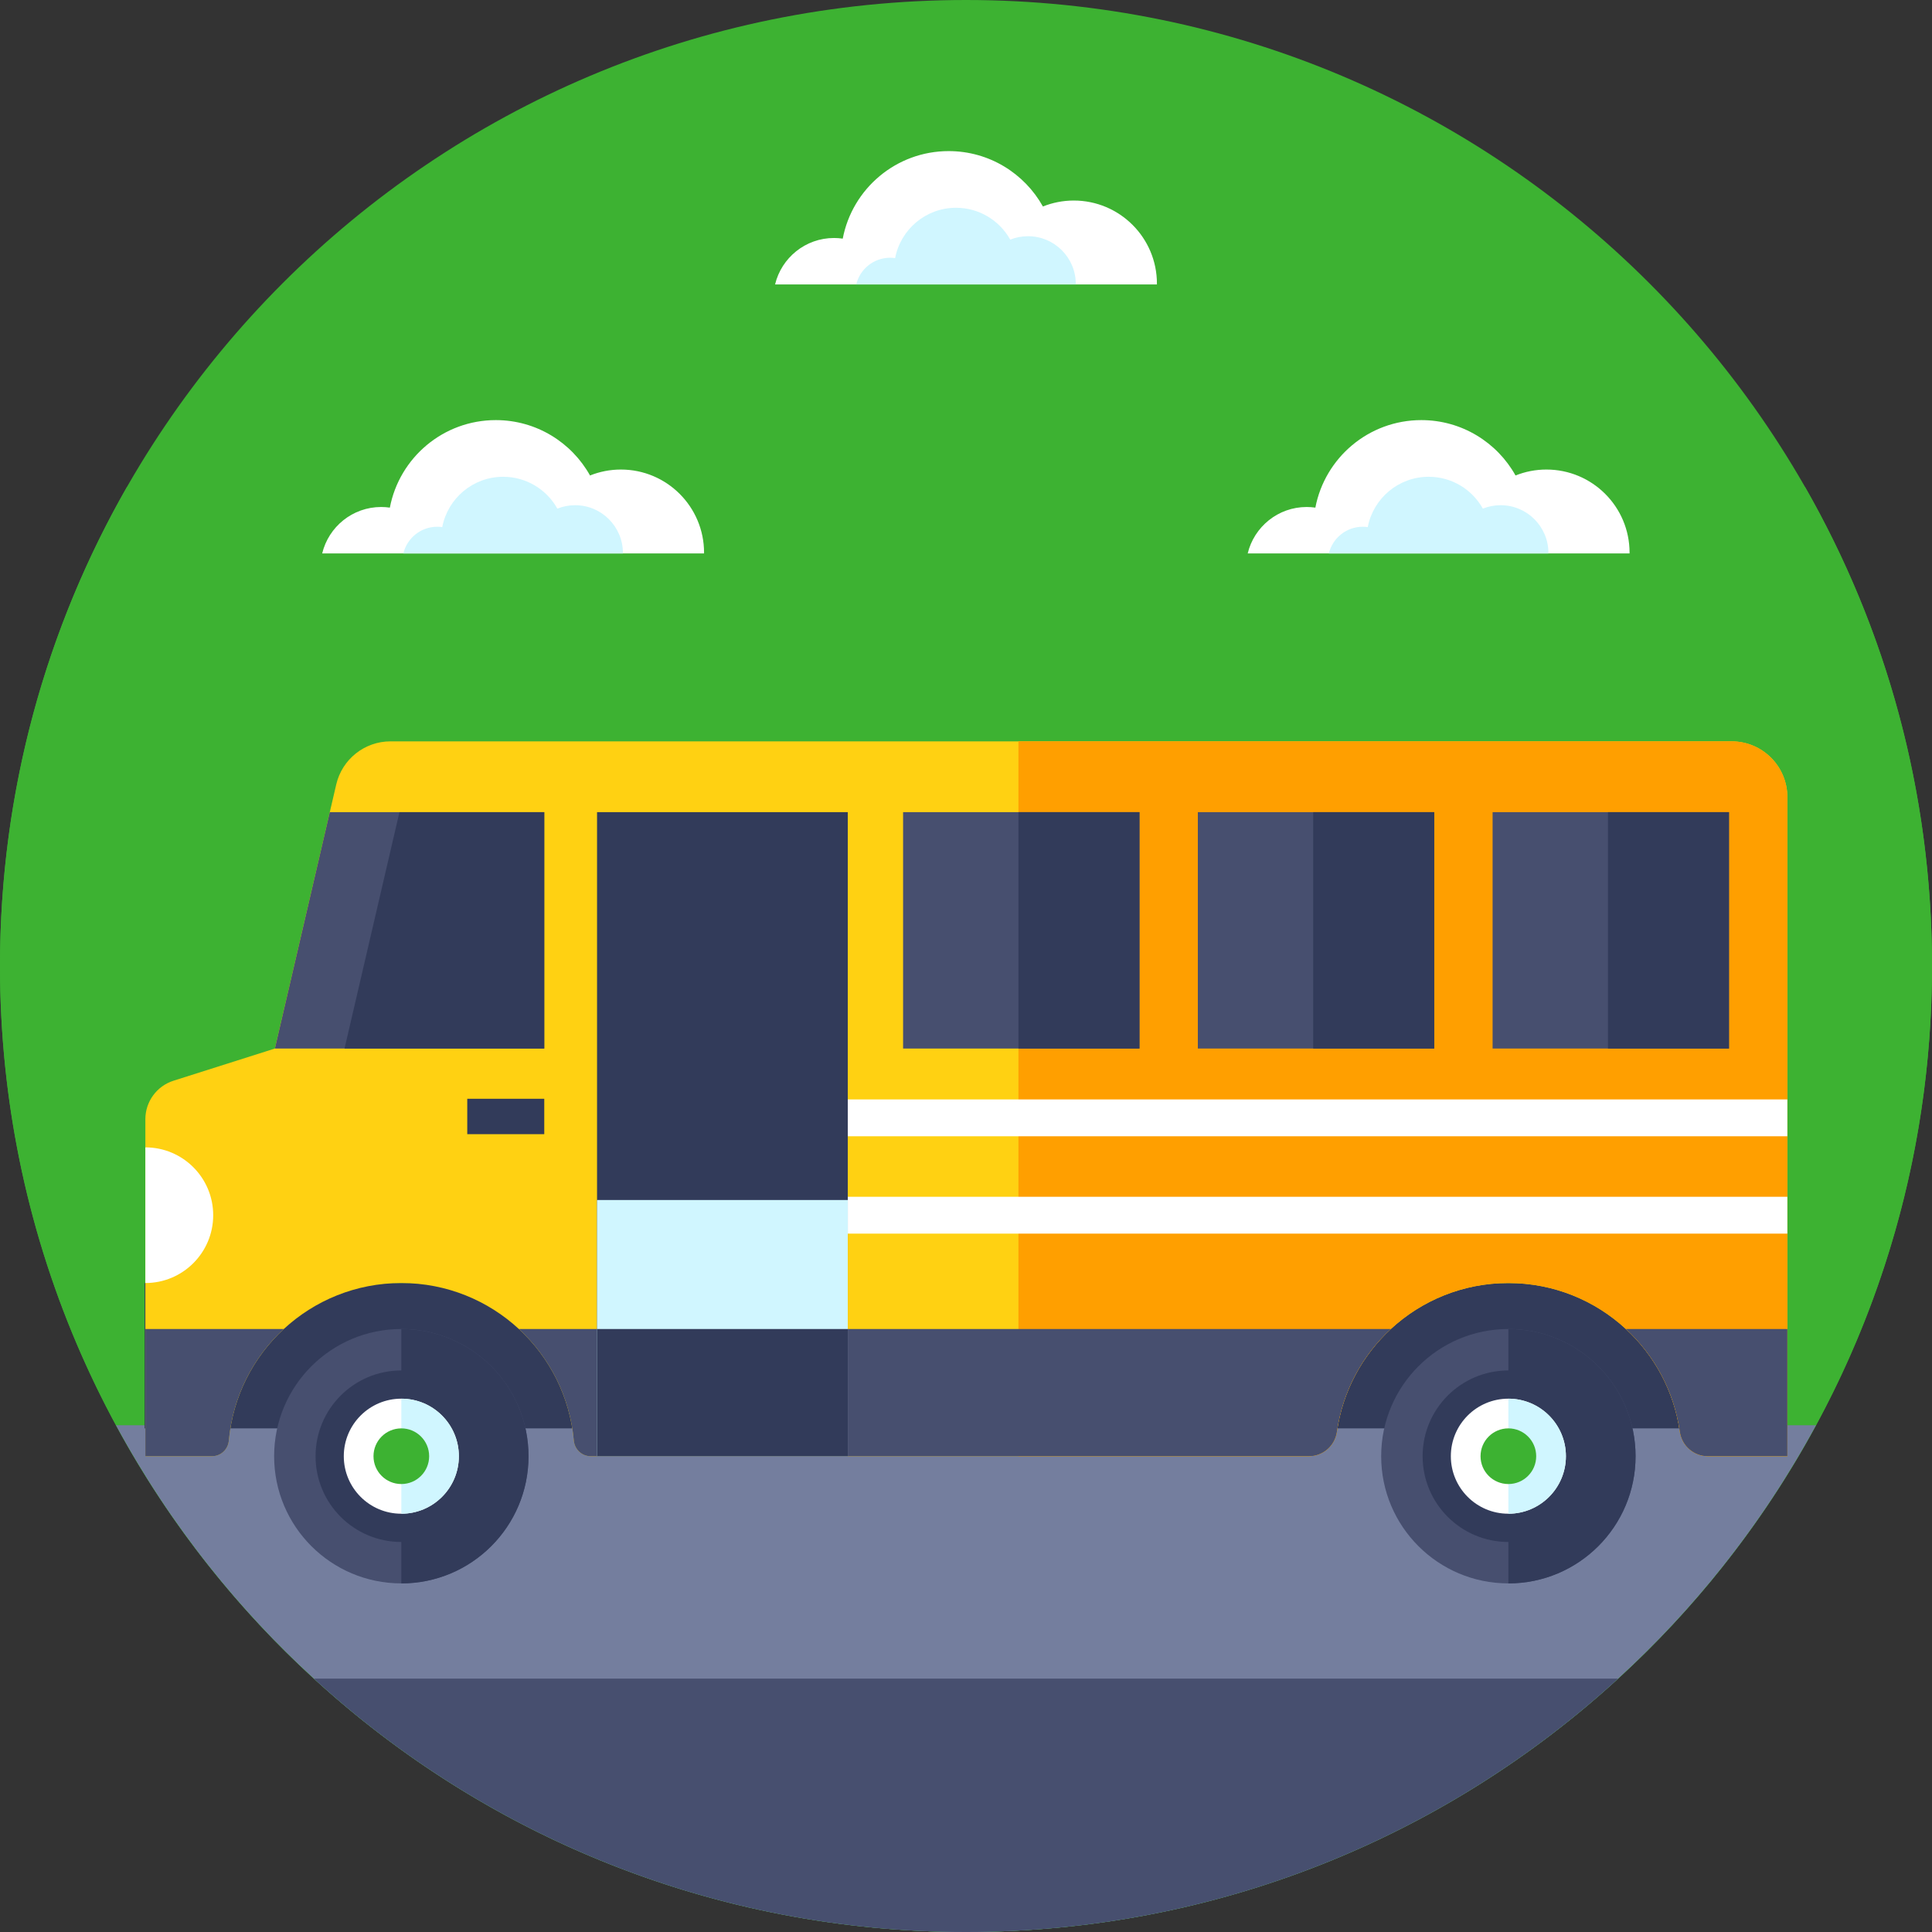 <?xml version="1.0"?>
<svg xmlns="http://www.w3.org/2000/svg" xmlns:xlink="http://www.w3.org/1999/xlink" xmlns:svgjs="http://svgjs.com/svgjs" version="1.1" width="512" height="512" x="0" y="0" viewBox="0 0 512 512" style="enable-background:new 0 0 512 512" xml:space="preserve" class=""><rect x="0" y="0" width="512" height="512" fill="#333333" stroke="none"/><g>
<g xmlns="http://www.w3.org/2000/svg" id="surface1">
<path d="M 512 256 C 512 397.387 397.387 512 256 512 C 114.613 512 0 397.387 0 256 C 0 114.613 114.613 0 256 0 C 397.387 0 512 114.613 512 256 Z M 512 256 " style="" fill="#3db232" data-original="#65b2ff" class=""/>
<path d="M 512 256 C 512 282.051 508.109 307.191 500.871 330.871 C 468.859 435.719 371.328 512 256 512 C 151.441 512 61.512 449.301 21.77 359.449 C 7.77 327.82 0 292.82 0 256 C 0 209.781 12.25 166.43 33.68 129 C 77.801 206.07 160.84 258 256 258 C 351.16 258 434.211 206.07 478.32 129 C 499.75 166.43 512 209.781 512 256 Z M 512 256 " style="" fill="#3db232" data-original="#0f9be8" class=""/>
<path d="M 481.262 377.699 C 474.102 390.922 465.828 403.441 456.539 415.129 C 448.102 425.762 438.82 435.699 428.82 444.852 C 383.281 486.551 322.609 512 256 512 C 189.391 512 128.719 486.551 83.18 444.852 C 73.18 435.699 63.898 425.762 55.461 415.129 C 46.172 403.441 37.898 390.922 30.738 377.699 Z M 481.262 377.699 " style="" fill="#747e9e" data-original="#747e9e" class=""/>
<path d="M 428.82 444.852 C 383.281 486.551 322.609 512 256 512 C 189.391 512 128.719 486.551 83.18 444.852 Z M 428.82 444.852 " style="" fill="#474f6f" data-original="#474f6f"/>
<path d="M 38.332 340.016 L 473.664 340.016 L 473.664 378.535 L 38.332 378.535 Z M 38.332 340.016 " style="" fill="#323b5a" data-original="#323b5a" class=""/>
<path d="M 473.668 211.246 L 473.668 385.91 L 452.594 385.91 C 448.852 385.91 445.699 383.141 445.172 379.434 C 443.664 368.727 438.453 359.199 430.879 352.203 C 422.695 344.637 411.754 340.016 399.727 340.016 C 387.715 340.016 376.77 344.641 368.586 352.203 C 361.016 359.199 355.805 368.727 354.293 379.434 C 353.77 383.141 350.613 385.91 346.871 385.91 L 156.539 385.91 C 154.195 385.91 152.277 384.102 152.066 381.77 C 151.031 370.105 145.629 359.699 137.508 352.203 C 129.32 344.637 118.375 340.016 106.355 340.016 C 94.336 340.016 83.391 344.641 75.207 352.203 C 67.09 359.699 61.684 370.105 60.645 381.77 C 60.438 384.102 58.52 385.91 56.176 385.91 L 38.523 385.91 L 38.523 296.598 C 38.523 291.938 41.543 287.809 45.992 286.398 L 72.84 277.875 L 87.398 215.227 L 89.105 207.902 C 90.66 201.203 96.625 196.465 103.504 196.465 L 458.883 196.465 C 467.051 196.461 473.668 203.078 473.668 211.246 Z M 473.668 211.246 " style="" fill="#ffd112" data-original="#ffd112" class=""/>
<path d="M 473.668 211.246 L 473.668 385.91 L 452.594 385.91 C 448.852 385.91 445.699 383.145 445.176 379.438 C 443.664 368.723 438.453 359.199 430.879 352.203 C 422.695 344.637 411.754 340.016 399.727 340.016 C 387.715 340.016 376.773 344.641 368.59 352.203 C 361.012 359.199 355.805 368.723 354.293 379.438 C 353.77 383.145 350.617 385.91 346.875 385.91 L 269.898 385.91 L 269.898 196.461 L 458.883 196.461 C 467.047 196.461 473.668 203.082 473.668 211.246 Z M 473.668 211.246 " style="" fill="#ff9f00" data-original="#ff9f00" class=""/>
<path d="M 221.762 291.359 L 473.664 291.359 L 473.664 301.121 L 221.762 301.121 Z M 221.762 291.359 " style="" fill="#ffffff" data-original="#ffffff" class=""/>
<path d="M 221.762 317.16 L 473.664 317.16 L 473.664 326.922 L 221.762 326.922 Z M 221.762 317.16 " style="" fill="#ffffff" data-original="#ffffff" class=""/>
<path d="M 75.207 352.203 C 67.09 359.699 61.684 370.105 60.645 381.77 C 60.438 384.102 58.52 385.91 56.176 385.91 L 38.523 385.91 L 38.523 352.203 Z M 75.207 352.203 " style="" fill="#474f6f" data-original="#474f6f"/>
<path d="M 368.586 352.203 C 361.012 359.199 355.805 368.723 354.293 379.438 C 353.77 383.145 350.617 385.91 346.871 385.91 L 156.535 385.91 C 154.195 385.91 152.277 384.102 152.07 381.77 C 151.027 370.109 145.625 359.703 137.508 352.203 Z M 368.586 352.203 " style="" fill="#474f6f" data-original="#474f6f"/>
<path d="M 473.668 352.203 L 473.668 385.91 L 452.594 385.91 C 448.852 385.91 445.699 383.145 445.176 379.438 C 443.664 368.723 438.453 359.199 430.879 352.203 Z M 473.668 352.203 " style="" fill="#474f6f" data-original="#474f6f"/>
<path d="M 158.223 215.227 L 224.672 215.227 L 224.672 385.91 L 158.223 385.91 Z M 158.223 215.227 " style="" fill="#323b5a" data-original="#323b5a" class=""/>
<path d="M 144.234 215.227 L 144.234 277.875 L 72.844 277.875 L 87.398 215.227 Z M 144.234 215.227 " style="" fill="#474f6f" data-original="#474f6f"/>
<path d="M 144.234 215.227 L 144.234 277.875 L 91.305 277.875 L 105.859 215.227 Z M 144.234 215.227 " style="" fill="#323b5a" data-original="#323b5a" class=""/>
<path d="M 239.328 215.227 L 301.969 215.227 L 301.969 277.875 L 239.328 277.875 Z M 239.328 215.227 " style="" fill="#474f6f" data-original="#474f6f"/>
<path d="M 317.441 215.23 L 380.086 215.23 L 380.086 277.871 L 317.441 277.871 Z M 317.441 215.23 " style="" fill="#474f6f" data-original="#474f6f"/>
<path d="M 395.555 215.23 L 458.199 215.23 L 458.199 277.871 L 395.555 277.871 Z M 395.555 215.23 " style="" fill="#474f6f" data-original="#474f6f"/>
<path d="M 158.223 318.016 L 224.672 318.016 L 224.672 385.91 L 158.223 385.91 Z M 158.223 318.016 " style="" fill="#d0f6ff" data-original="#d0f6ff" class=""/>
<path d="M 158.223 352.203 L 224.672 352.203 L 224.672 385.91 L 158.223 385.91 Z M 158.223 352.203 " style="" fill="#323b5a" data-original="#323b5a" class=""/>
<path d="M 269.895 215.227 L 301.969 215.227 L 301.969 277.875 L 269.895 277.875 Z M 269.895 215.227 " style="" fill="#323b5a" data-original="#323b5a" class=""/>
<path d="M 348.012 215.227 L 380.086 215.227 L 380.086 277.875 L 348.012 277.875 Z M 348.012 215.227 " style="" fill="#323b5a" data-original="#323b5a" class=""/>
<path d="M 426.125 215.227 L 458.195 215.227 L 458.195 277.875 L 426.125 277.875 Z M 426.125 215.227 " style="" fill="#323b5a" data-original="#323b5a" class=""/>
<path d="M 140.062 385.91 C 140.062 404.527 124.973 419.617 106.355 419.617 C 87.738 419.617 72.648 404.527 72.648 385.91 C 72.648 367.293 87.738 352.203 106.355 352.203 C 124.973 352.203 140.062 367.293 140.062 385.91 Z M 140.062 385.91 " style="" fill="#474f6f" data-original="#474f6f"/>
<path d="M 129.086 385.91 C 129.086 398.465 118.91 408.641 106.355 408.641 C 93.805 408.641 83.629 398.465 83.629 385.91 C 83.629 373.359 93.805 363.184 106.355 363.184 C 118.91 363.184 129.086 373.359 129.086 385.91 Z M 129.086 385.91 " style="" fill="#323b5a" data-original="#323b5a" class=""/>
<path d="M 140.066 385.91 C 140.066 404.527 124.973 419.621 106.355 419.621 L 106.355 352.203 C 124.973 352.203 140.066 367.289 140.066 385.91 Z M 140.066 385.91 " style="" fill="#323b5a" data-original="#323b5a" class=""/>
<path d="M 121.602 385.91 C 121.602 377.492 114.777 370.664 106.355 370.664 C 97.934 370.664 91.109 377.492 91.109 385.91 C 91.109 394.328 97.934 401.152 106.355 401.152 C 114.777 401.152 121.602 394.328 121.602 385.91 Z M 121.602 385.91 " style="" fill="#ffffff" data-original="#ffffff" class=""/>
<path d="M 121.605 385.91 C 121.605 394.332 114.777 401.152 106.355 401.152 L 106.355 370.668 C 114.777 370.664 121.605 377.492 121.605 385.91 Z M 121.605 385.91 " style="" fill="#d0f6ff" data-original="#d0f6ff" class=""/>
<path d="M 113.73 385.91 C 113.73 389.984 110.43 393.285 106.355 393.285 C 102.281 393.285 98.98 389.984 98.98 385.91 C 98.98 381.836 102.281 378.535 106.355 378.535 C 110.43 378.535 113.73 381.836 113.73 385.91 Z M 113.73 385.91 " style="" fill="#3db232" data-original="#65b2ff" class=""/>
<path d="M 433.441 385.91 C 433.441 404.527 418.352 419.617 399.734 419.617 C 381.117 419.617 366.027 404.527 366.027 385.91 C 366.027 367.293 381.117 352.203 399.734 352.203 C 418.352 352.203 433.441 367.293 433.441 385.91 Z M 433.441 385.91 " style="" fill="#474f6f" data-original="#474f6f"/>
<path d="M 422.465 385.91 C 422.465 398.465 412.289 408.641 399.734 408.641 C 387.184 408.641 377.008 398.465 377.008 385.91 C 377.008 373.359 387.184 363.184 399.734 363.184 C 412.289 363.184 422.465 373.359 422.465 385.91 Z M 422.465 385.91 " style="" fill="#323b5a" data-original="#323b5a" class=""/>
<path d="M 433.445 385.91 C 433.445 404.527 418.352 419.621 399.734 419.621 L 399.734 352.203 C 418.352 352.203 433.445 367.289 433.445 385.91 Z M 433.445 385.91 " style="" fill="#323b5a" data-original="#323b5a" class=""/>
<path d="M 414.98 385.91 C 414.98 377.492 408.156 370.664 399.734 370.664 C 391.312 370.664 384.488 377.492 384.488 385.91 C 384.488 394.328 391.312 401.152 399.734 401.152 C 408.156 401.152 414.98 394.328 414.98 385.91 Z M 414.98 385.91 " style="" fill="#ffffff" data-original="#ffffff" class=""/>
<path d="M 414.984 385.91 C 414.984 394.332 408.156 401.152 399.734 401.152 L 399.734 370.668 C 408.156 370.664 414.984 377.492 414.984 385.91 Z M 414.984 385.91 " style="" fill="#d0f6ff" data-original="#d0f6ff" class=""/>
<path d="M 407.109 385.91 C 407.109 389.984 403.809 393.285 399.734 393.285 C 395.66 393.285 392.359 389.984 392.359 385.91 C 392.359 381.836 395.66 378.535 399.734 378.535 C 403.809 378.535 407.109 381.836 407.109 385.91 Z M 407.109 385.91 " style="" fill="#3db232" data-original="#65b2ff" class=""/>
<path d="M 56.5 322.043 C 56.5 331.969 48.453 340.016 38.523 340.016 L 38.523 304.066 C 48.453 304.066 56.5 312.113 56.5 322.043 Z M 56.5 322.043 " style="" fill="#ffffff" data-original="#ffffff" class=""/>
<path d="M 123.828 291.188 L 144.234 291.188 L 144.234 300.566 L 123.828 300.566 Z M 123.828 291.188 " style="" fill="#323b5a" data-original="#323b5a" class=""/>
<path d="M 186.578 146.668 C 186.578 146.602 186.582 146.535 186.582 146.469 C 186.582 134.301 176.715 124.434 164.547 124.434 C 161.652 124.434 158.895 124.996 156.363 126.008 C 151.477 117.254 142.129 111.332 131.391 111.332 C 117.445 111.332 105.84 121.316 103.316 134.527 C 102.566 134.418 101.797 134.359 101.016 134.359 C 93.434 134.359 87.082 139.609 85.383 146.668 Z M 186.578 146.668 " style="" fill="#ffffff" data-original="#ffffff" class=""/>
<path d="M 165.074 146.668 C 165.074 146.633 165.078 146.594 165.078 146.555 C 165.078 139.559 159.406 133.883 152.406 133.883 C 150.746 133.883 149.16 134.207 147.703 134.789 C 144.895 129.758 139.52 126.352 133.344 126.352 C 125.324 126.352 118.652 132.094 117.199 139.688 C 116.77 139.625 116.328 139.594 115.879 139.594 C 111.52 139.594 107.867 142.609 106.891 146.672 L 165.074 146.672 Z M 165.074 146.668 " style="" fill="#d0f6ff" data-original="#d0f6ff" class=""/>
<path d="M 431.848 146.668 C 431.848 146.602 431.852 146.535 431.852 146.469 C 431.852 134.301 421.984 124.434 409.812 124.434 C 406.922 124.434 404.164 124.996 401.633 126.008 C 396.746 117.254 387.398 111.332 376.66 111.332 C 362.715 111.332 351.109 121.316 348.586 134.527 C 347.836 134.418 347.066 134.359 346.285 134.359 C 338.703 134.359 332.352 139.609 330.652 146.668 Z M 431.848 146.668 " style="" fill="#ffffff" data-original="#ffffff" class=""/>
<path d="M 410.344 146.668 C 410.344 146.633 410.348 146.594 410.348 146.555 C 410.348 139.559 404.676 133.883 397.676 133.883 C 396.016 133.883 394.43 134.207 392.973 134.789 C 390.164 129.758 384.789 126.352 378.613 126.352 C 370.594 126.352 363.922 132.094 362.469 139.688 C 362.039 139.625 361.598 139.594 361.148 139.594 C 356.785 139.594 353.137 142.609 352.16 146.672 L 410.344 146.672 Z M 410.344 146.668 " style="" fill="#d0f6ff" data-original="#d0f6ff" class=""/>
<path d="M 306.594 75.383 C 306.594 75.312 306.598 75.25 306.598 75.184 C 306.598 63.012 296.73 53.145 284.562 53.145 C 281.672 53.145 278.91 53.711 276.383 54.723 C 271.492 45.969 262.145 40.043 251.406 40.043 C 237.465 40.043 225.855 50.027 223.336 63.238 C 222.582 63.133 221.812 63.07 221.031 63.07 C 213.449 63.07 207.098 68.32 205.402 75.383 Z M 306.594 75.383 " style="" fill="#ffffff" data-original="#ffffff" class=""/>
<path d="M 285.094 75.383 C 285.094 75.344 285.094 75.305 285.094 75.266 C 285.094 68.27 279.422 62.598 272.426 62.598 C 270.762 62.598 269.176 62.918 267.723 63.504 C 264.91 58.469 259.535 55.062 253.359 55.062 C 245.344 55.062 238.668 60.805 237.219 68.398 C 236.785 68.34 236.344 68.305 235.895 68.305 C 231.535 68.305 227.883 71.32 226.906 75.383 Z M 285.094 75.383 " style="" fill="#d0f6ff" data-original="#d0f6ff" class=""/>
</g>
</g></svg>
